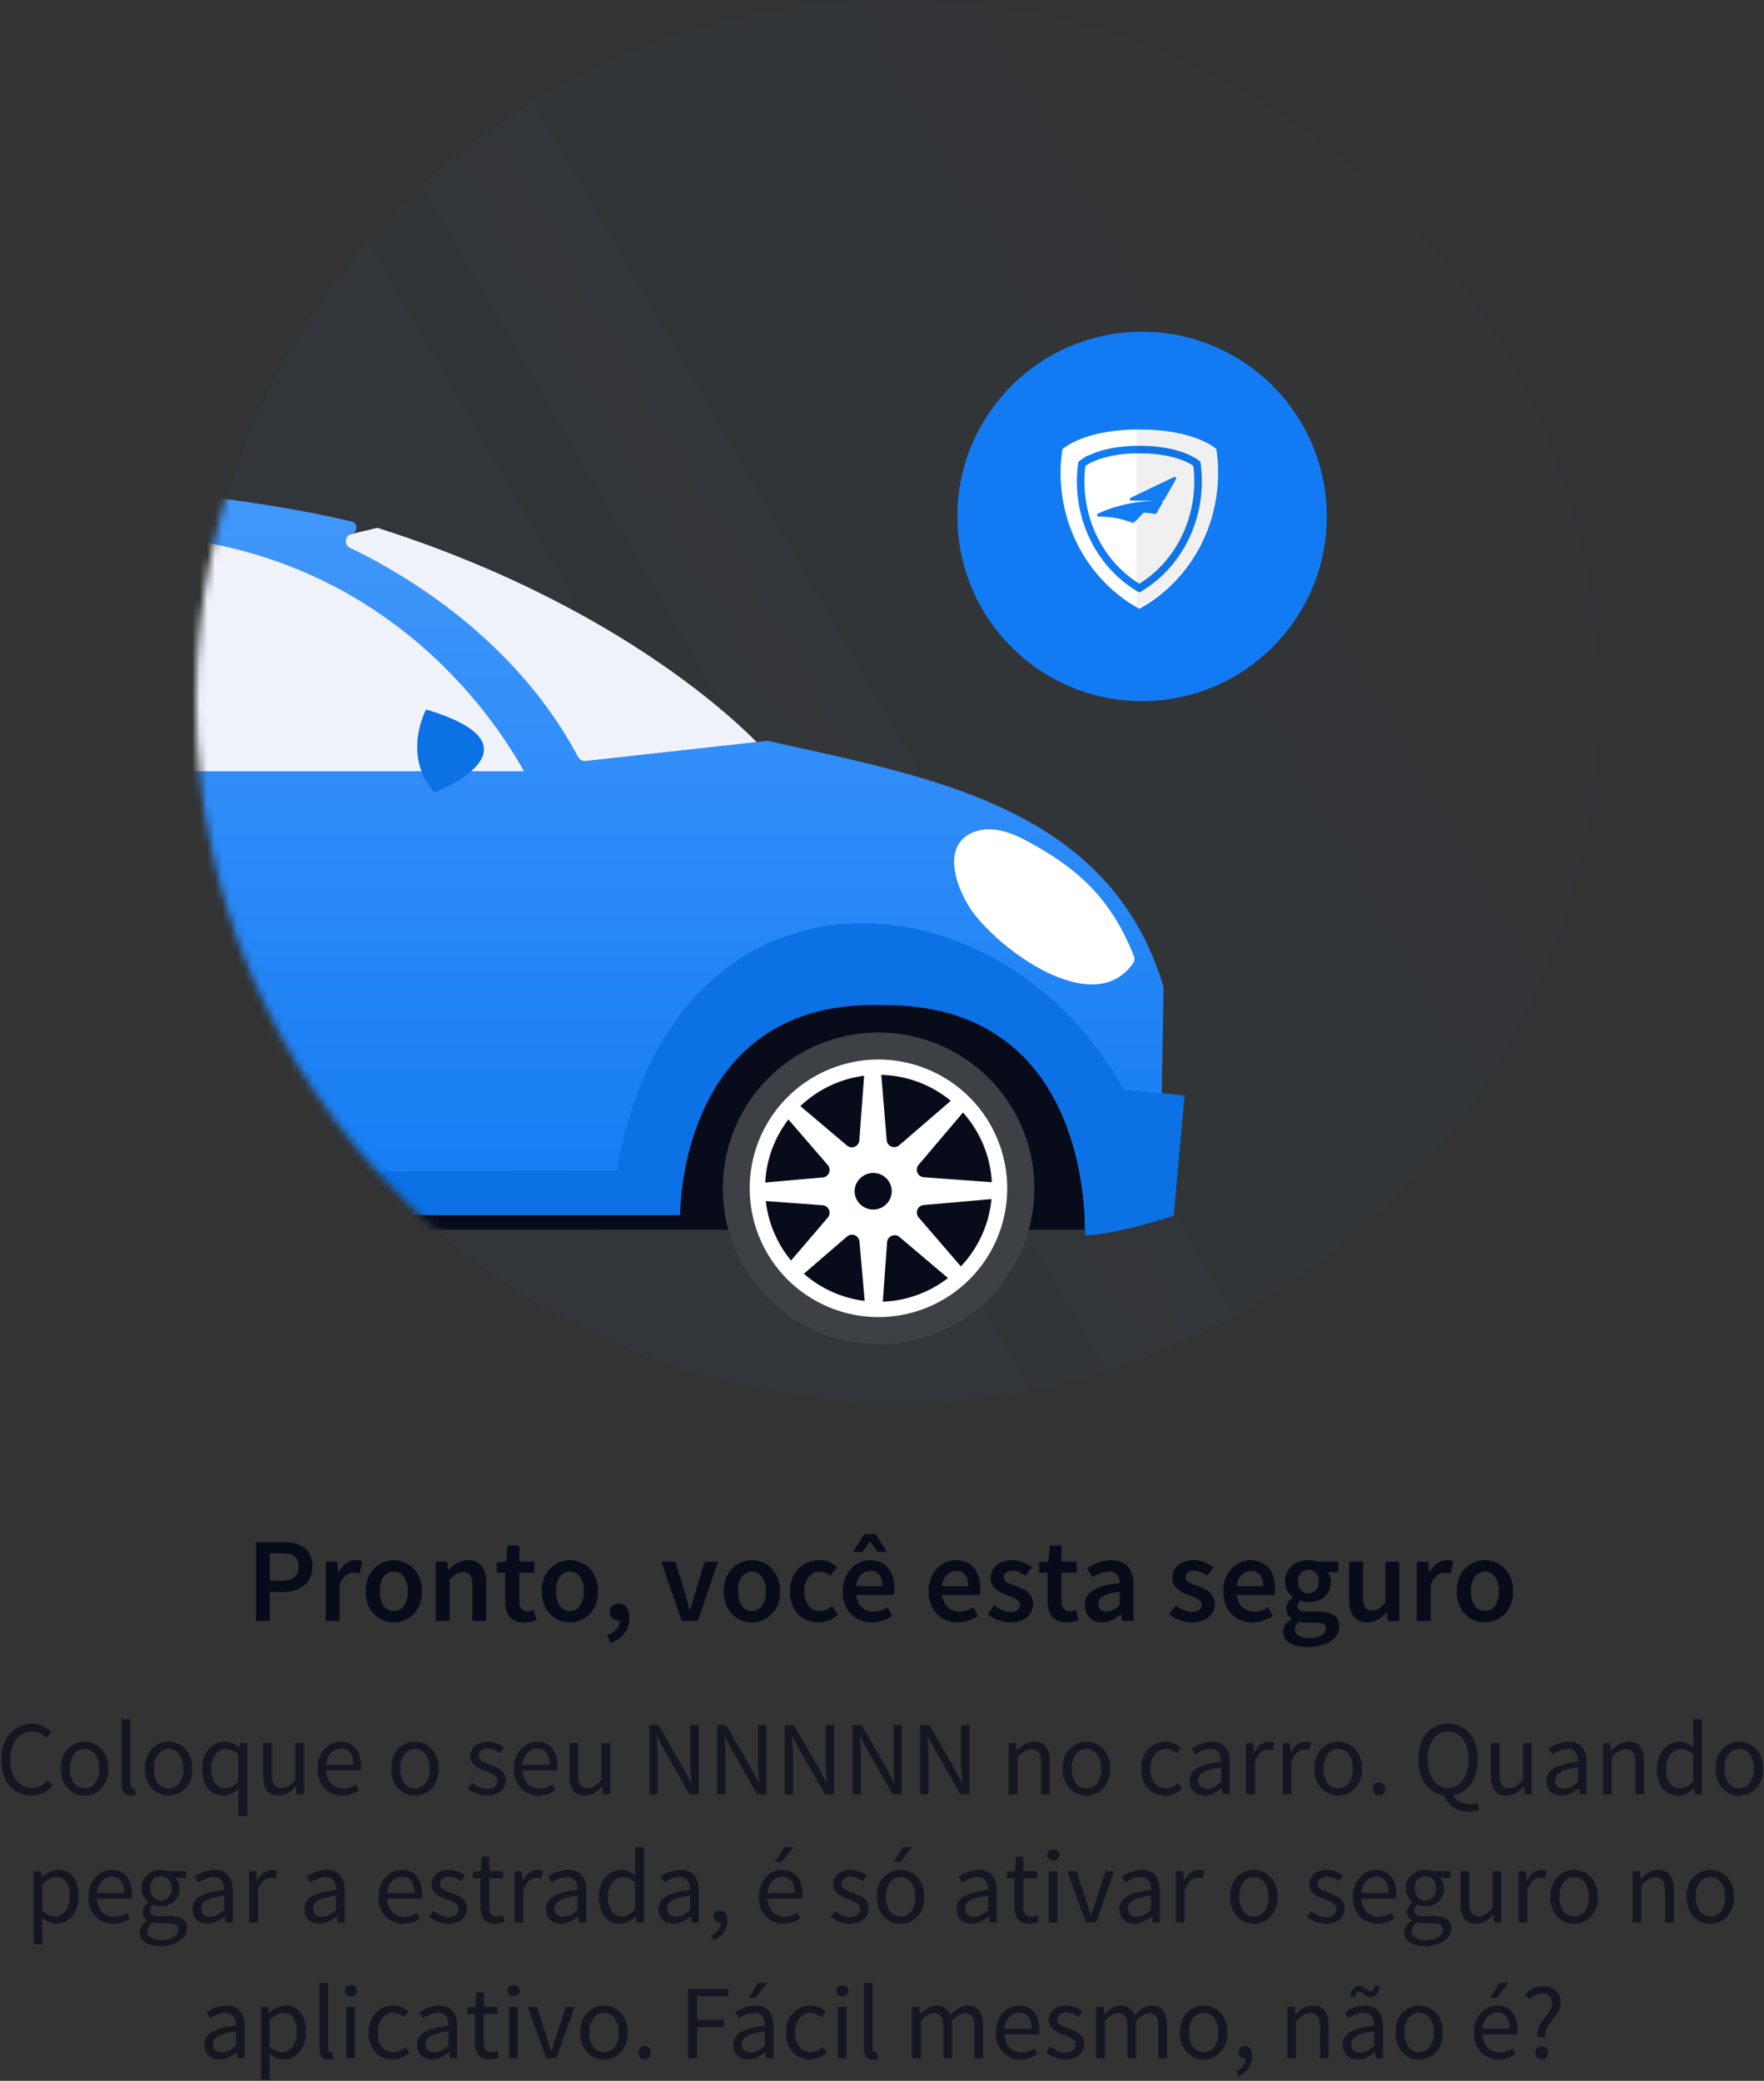<svg width="234" height="276" fill="none" xmlns="http://www.w3.org/2000/svg"><rect width="100%" height="100%" fill="#333333" stroke="none"/><path opacity=".7" d="M.176 233.408c0 2.996 1.722 4.76 4.032 4.76 1.162 0 2.072-.49 2.786-1.33l-.658-.714c-.588.658-1.232 1.022-2.1 1.022-1.75 0-2.856-1.456-2.856-3.766 0-2.282 1.162-3.71 2.912-3.71.756 0 1.344.336 1.834.854l.658-.742c-.546-.602-1.414-1.134-2.506-1.134-2.352 0-4.102 1.806-4.102 4.76zm7.888 1.204c0 2.254 1.484 3.556 3.15 3.556s3.15-1.302 3.15-3.556c0-2.282-1.484-3.584-3.15-3.584s-3.15 1.302-3.15 3.584zm1.19 0c0-1.568.798-2.632 1.96-2.632 1.176 0 1.96 1.064 1.96 2.632 0 1.554-.784 2.604-1.96 2.604-1.162 0-1.96-1.05-1.96-2.604zm6.902 2.016c0 .994.35 1.54 1.218 1.54.308 0 .504-.042.658-.112l-.154-.868c-.126.028-.182.028-.252.028-.168 0-.322-.14-.322-.504v-8.68h-1.148v8.596zm3.064-2.016c0 2.254 1.484 3.556 3.15 3.556s3.15-1.302 3.15-3.556c0-2.282-1.484-3.584-3.15-3.584s-3.15 1.302-3.15 3.584zm1.19 0c0-1.568.798-2.632 1.96-2.632 1.176 0 1.96 1.064 1.96 2.632 0 1.554-.784 2.604-1.96 2.604-1.162 0-1.96-1.05-1.96-2.604zm6.412 0c0 2.268 1.106 3.556 2.814 3.556.784 0 1.498-.42 2.044-.924l-.056 1.204v2.422h1.162v-9.674h-.924l-.112.644h-.028c-.616-.532-1.162-.812-1.946-.812-1.554 0-2.954 1.372-2.954 3.584zm1.19-.014c0-1.554.868-2.604 1.96-2.604.56 0 1.078.196 1.652.714v3.556c-.56.63-1.106.938-1.736.938-1.19 0-1.876-.98-1.876-2.604zm6.9.91c0 1.736.643 2.66 2.085 2.66.938 0 1.61-.49 2.24-1.232h.042l.098 1.064h.952v-6.804h-1.148v4.83c-.644.798-1.134 1.148-1.834 1.148-.896 0-1.274-.546-1.274-1.82v-4.158h-1.162v4.312zm7.209-.896c0 2.226 1.442 3.556 3.262 3.556.924 0 1.652-.322 2.24-.7l-.406-.756c-.504.322-1.05.532-1.694.532-1.302 0-2.184-.924-2.268-2.394h4.592c.028-.168.042-.392.042-.63 0-1.946-.98-3.192-2.716-3.192-1.554 0-3.052 1.358-3.052 3.584zm1.12-.518c.14-1.372 1.008-2.156 1.96-2.156 1.064 0 1.68.77 1.68 2.156h-3.64zm8.655.518c0 2.254 1.484 3.556 3.15 3.556s3.15-1.302 3.15-3.556c0-2.282-1.484-3.584-3.15-3.584s-3.15 1.302-3.15 3.584zm1.19 0c0-1.568.798-2.632 1.96-2.632 1.176 0 1.96 1.064 1.96 2.632 0 1.554-.784 2.604-1.96 2.604-1.162 0-1.96-1.05-1.96-2.604zm8.976 2.618c.644.532 1.568.938 2.534.938 1.61 0 2.492-.924 2.492-2.03 0-1.288-1.092-1.694-2.072-2.058-.77-.294-1.512-.546-1.512-1.176 0-.518.392-.98 1.246-.98.602 0 1.092.252 1.554.602l.546-.728c-.518-.42-1.26-.77-2.114-.77-1.47 0-2.338.84-2.338 1.932 0 1.148 1.064 1.61 2.03 1.96.742.28 1.554.588 1.554 1.288 0 .588-.448 1.064-1.344 1.064-.812 0-1.414-.336-2.002-.812l-.574.77zm6.117-2.618c0 2.226 1.442 3.556 3.262 3.556.924 0 1.652-.322 2.24-.7l-.406-.756c-.504.322-1.05.532-1.694.532-1.302 0-2.184-.924-2.268-2.394h4.592c.028-.168.042-.392.042-.63 0-1.946-.98-3.192-2.716-3.192-1.554 0-3.052 1.358-3.052 3.584zm1.12-.518c.14-1.372 1.008-2.156 1.96-2.156 1.064 0 1.68.77 1.68 2.156H69.3zm6.231 1.414c0 1.736.644 2.66 2.087 2.66.938 0 1.61-.49 2.24-1.232h.041l.099 1.064h.951v-6.804h-1.147v4.83c-.645.798-1.135 1.148-1.835 1.148-.895 0-1.273-.546-1.273-1.82v-4.158H75.53v4.312zM86.145 238h1.106v-4.802c0-.966-.084-1.946-.14-2.87h.056l.994 1.89L91.478 238h1.204v-9.184h-1.106v4.746c0 .966.098 2.002.154 2.926h-.056l-.994-1.904-3.332-5.768h-1.204V238zm8.982 0h1.106v-4.802c0-.966-.084-1.946-.14-2.87h.056l.994 1.89L100.46 238h1.204v-9.184h-1.106v4.746c0 .966.098 2.002.154 2.926h-.056l-.994-1.904-3.332-5.768h-1.204V238zm8.983 0h1.106v-4.802c0-.966-.084-1.946-.14-2.87h.056l.994 1.89 3.318 5.782h1.204v-9.184h-1.106v4.746c0 .966.098 2.002.154 2.926h-.056l-.994-1.904-3.332-5.768h-1.204V238zm8.982 0h1.106v-4.802c0-.966-.084-1.946-.14-2.87h.056l.994 1.89 3.318 5.782h1.204v-9.184h-1.106v4.746c0 .966.098 2.002.154 2.926h-.056l-.994-1.904-3.332-5.768h-1.204V238zm8.982 0h1.106v-4.802c0-.966-.084-1.946-.14-2.87h.056l.994 1.89 3.318 5.782h1.204v-9.184h-1.106v4.746c0 .966.098 2.002.154 2.926h-.056l-.994-1.904-3.332-5.768h-1.204V238zm11.743 0h1.148v-4.928c.686-.686 1.162-1.05 1.862-1.05.896 0 1.288.546 1.288 1.82V238h1.148v-4.312c0-1.736-.644-2.66-2.072-2.66-.938 0-1.638.504-2.282 1.148h-.042l-.098-.98h-.952V238zm7.152-3.388c0 2.254 1.484 3.556 3.15 3.556s3.15-1.302 3.15-3.556c0-2.282-1.484-3.584-3.15-3.584s-3.15 1.302-3.15 3.584zm1.19 0c0-1.568.798-2.632 1.96-2.632 1.176 0 1.96 1.064 1.96 2.632 0 1.554-.784 2.604-1.96 2.604-1.162 0-1.96-1.05-1.96-2.604zm9.228 0c0 2.254 1.386 3.556 3.192 3.556.812 0 1.596-.336 2.212-.882l-.518-.756c-.406.364-.952.686-1.596.686-1.246 0-2.1-1.05-2.1-2.604 0-1.568.896-2.632 2.128-2.632.546 0 .966.252 1.372.602l.574-.742c-.462-.434-1.092-.812-1.988-.812-1.75 0-3.276 1.302-3.276 3.584zm6.416 1.624c0 1.218.854 1.932 2.002 1.932.84 0 1.596-.448 2.254-.98h.028l.098.812h.952v-4.172c0-1.694-.7-2.8-2.366-2.8-1.092 0-2.044.476-2.674.882l.462.798c.532-.364 1.232-.728 2.03-.728 1.106 0 1.4.84 1.4 1.708-2.898.322-4.186 1.064-4.186 2.548zm1.134-.084c0-.868.77-1.428 3.052-1.708v1.89c-.658.588-1.204.91-1.862.91-.672 0-1.19-.322-1.19-1.092zm6.366 1.848h1.148v-4.368c.462-1.148 1.148-1.568 1.722-1.568.28 0 .434.042.658.112l.224-1.008a1.69 1.69 0 0 0-.728-.14c-.77 0-1.47.546-1.932 1.4h-.042l-.098-1.232h-.952V238zm4.854 0h1.148v-4.368c.462-1.148 1.148-1.568 1.722-1.568.28 0 .434.042.658.112l.224-1.008a1.69 1.69 0 0 0-.728-.14c-.77 0-1.47.546-1.932 1.4h-.042l-.098-1.232h-.952V238zm4.213-3.388c0 2.254 1.484 3.556 3.15 3.556s3.15-1.302 3.15-3.556c0-2.282-1.484-3.584-3.15-3.584s-3.15 1.302-3.15 3.584zm1.19 0c0-1.568.798-2.632 1.96-2.632 1.176 0 1.96 1.064 1.96 2.632 0 1.554-.784 2.604-1.96 2.604-1.162 0-1.96-1.05-1.96-2.604zm6.527 2.688c0 .504.378.868.84.868.448 0 .826-.364.826-.868 0-.532-.378-.896-.826-.896-.462 0-.84.364-.84.896zm7.282-3.934c0-2.282 1.078-3.696 2.716-3.696 1.638 0 2.716 1.414 2.716 3.696 0 2.296-1.078 3.78-2.716 3.78-1.638 0-2.716-1.484-2.716-3.78zm6.622 5.81c-.252.07-.56.14-.966.14-.994 0-1.834-.392-2.254-1.204 1.946-.336 3.248-2.1 3.248-4.746 0-2.926-1.624-4.718-3.934-4.718s-3.92 1.778-3.92 4.718c0 2.702 1.344 4.48 3.346 4.76.532 1.26 1.694 2.17 3.388 2.17.546 0 1.036-.112 1.316-.21l-.224-.91zm1.781-3.668c0 1.736.644 2.66 2.086 2.66.938 0 1.61-.49 2.24-1.232h.042l.098 1.064h.952v-6.804h-1.148v4.83c-.644.798-1.134 1.148-1.834 1.148-.896 0-1.274-.546-1.274-1.82v-4.158h-1.162v4.312zm7.377.728c0 1.218.854 1.932 2.002 1.932.84 0 1.596-.448 2.254-.98h.028l.098.812h.952v-4.172c0-1.694-.7-2.8-2.366-2.8-1.092 0-2.044.476-2.674.882l.462.798c.532-.364 1.232-.728 2.03-.728 1.106 0 1.4.84 1.4 1.708-2.898.322-4.186 1.064-4.186 2.548zm1.134-.084c0-.868.77-1.428 3.052-1.708v1.89c-.658.588-1.204.91-1.862.91-.672 0-1.19-.322-1.19-1.092zm6.366 1.848h1.148v-4.928c.686-.686 1.162-1.05 1.862-1.05.896 0 1.288.546 1.288 1.82V238h1.148v-4.312c0-1.736-.644-2.66-2.072-2.66-.938 0-1.638.504-2.282 1.148h-.042l-.098-.98h-.952V238zm7.166-3.388c0 2.268 1.106 3.556 2.814 3.556.798 0 1.526-.448 2.058-.966h.042l.098.798h.952v-9.968h-1.162v2.618l.056 1.162c-.602-.49-1.12-.784-1.904-.784-1.554 0-2.954 1.372-2.954 3.584zm1.19-.014c0-1.554.868-2.604 1.96-2.604.56 0 1.078.196 1.652.714v3.556c-.56.63-1.106.938-1.736.938-1.19 0-1.876-.98-1.876-2.604zm6.562.014c0 2.254 1.484 3.556 3.15 3.556s3.15-1.302 3.15-3.556c0-2.282-1.484-3.584-3.15-3.584s-3.15 1.302-3.15 3.584zm1.19 0c0-1.568.798-2.632 1.96-2.632 1.176 0 1.96 1.064 1.96 2.632 0 1.554-.784 2.604-1.96 2.604-1.162 0-1.96-1.05-1.96-2.604zM5.593 254.384c.63.49 1.26.784 1.89.784 1.554 0 2.94-1.358 2.94-3.668 0-2.114-.938-3.472-2.688-3.472-.798 0-1.554.434-2.17.952h-.042l-.098-.784h-.952v9.674h1.148v-2.296l-.028-1.19zm.028-.896v-3.57c.672-.602 1.246-.924 1.82-.924 1.288 0 1.792 1.008 1.792 2.506 0 1.68-.826 2.702-1.946 2.702-.448 0-1.05-.196-1.666-.714zm6.114-1.876c0 2.226 1.442 3.556 3.262 3.556.924 0 1.652-.322 2.24-.7l-.406-.756c-.504.322-1.05.532-1.694.532-1.302 0-2.184-.924-2.268-2.394h4.592c.028-.168.042-.392.042-.63 0-1.946-.98-3.192-2.716-3.192-1.554 0-3.052 1.358-3.052 3.584zm1.12-.518c.14-1.372 1.008-2.156 1.96-2.156 1.064 0 1.68.77 1.68 2.156h-3.64zm6.682 5.054c0-.392.21-.798.7-1.148.294.084.616.112.882.112h1.176c.882 0 1.372.21 1.372.84 0 .714-.854 1.386-2.156 1.386-1.232 0-1.974-.462-1.974-1.19zm-1.008.154c0 1.176 1.148 1.834 2.814 1.834 2.114 0 3.444-1.092 3.444-2.352 0-1.134-.798-1.624-2.38-1.624h-1.316c-.924 0-1.204-.308-1.204-.742 0-.378.196-.602.434-.812.308.154.686.238 1.022.238 1.386 0 2.492-.91 2.492-2.366 0-.574-.238-1.092-.56-1.4h1.4v-.882H22.31a2.717 2.717 0 0 0-.966-.168c-1.386 0-2.562.938-2.562 2.422 0 .812.434 1.47.882 1.834v.056c-.35.238-.742.686-.742 1.26 0 .532.266.896.602 1.106v.056c-.616.42-.994.966-.994 1.54zm2.814-4.228c-.784 0-1.442-.63-1.442-1.624 0-.994.644-1.582 1.442-1.582.798 0 1.442.588 1.442 1.582 0 .994-.658 1.624-1.442 1.624zm4.204 1.162c0 1.218.854 1.932 2.002 1.932.84 0 1.596-.448 2.254-.98h.028l.098.812h.952v-4.172c0-1.694-.7-2.8-2.366-2.8-1.092 0-2.044.476-2.674.882l.462.798c.532-.364 1.232-.728 2.03-.728 1.106 0 1.4.84 1.4 1.708-2.898.322-4.186 1.064-4.186 2.548zm1.134-.084c0-.868.77-1.428 3.052-1.708v1.89c-.658.588-1.204.91-1.862.91-.672 0-1.19-.322-1.19-1.092zM33.047 255h1.148v-4.368c.462-1.148 1.148-1.568 1.722-1.568.28 0 .434.042.658.112l.224-1.008a1.69 1.69 0 0 0-.728-.14c-.77 0-1.47.546-1.932 1.4h-.042L34 248.196h-.952V255zm7.348-1.764c0 1.218.854 1.932 2.002 1.932.84 0 1.596-.448 2.254-.98h.028l.098.812h.952v-4.172c0-1.694-.7-2.8-2.366-2.8-1.092 0-2.044.476-2.674.882l.462.798c.532-.364 1.232-.728 2.03-.728 1.106 0 1.4.84 1.4 1.708-2.898.322-4.186 1.064-4.186 2.548zm1.134-.084c0-.868.77-1.428 3.052-1.708v1.89c-.658.588-1.204.91-1.862.91-.672 0-1.19-.322-1.19-1.092zm8.692-1.54c0 2.226 1.442 3.556 3.262 3.556.924 0 1.652-.322 2.24-.7l-.406-.756c-.504.322-1.05.532-1.694.532-1.302 0-2.184-.924-2.268-2.394h4.592c.028-.168.042-.392.042-.63 0-1.946-.98-3.192-2.716-3.192-1.554 0-3.052 1.358-3.052 3.584zm1.12-.518c.14-1.372 1.008-2.156 1.96-2.156 1.064 0 1.68.77 1.68 2.156h-3.64zm5.573 3.136c.645.532 1.569.938 2.535.938 1.61 0 2.492-.924 2.492-2.03 0-1.288-1.093-1.694-2.073-2.058-.77-.294-1.512-.546-1.512-1.176 0-.518.392-.98 1.246-.98.603 0 1.093.252 1.555.602l.546-.728c-.519-.42-1.26-.77-2.114-.77-1.47 0-2.338.84-2.338 1.932 0 1.148 1.064 1.61 2.03 1.96.742.28 1.553.588 1.553 1.288 0 .588-.448 1.064-1.344 1.064-.812 0-1.413-.336-2.002-.812l-.574.77zm6.818-1.33c0 1.344.49 2.268 1.946 2.268.42 0 .882-.126 1.26-.252l-.224-.868c-.224.084-.532.182-.77.182-.784 0-1.05-.476-1.05-1.316v-3.78h1.834v-.938h-1.834v-1.904h-.966l-.14 1.904-1.064.07v.868h1.008v3.766zm4.534 2.1h1.148v-4.368c.462-1.148 1.148-1.568 1.722-1.568.28 0 .434.042.658.112l.224-1.008a1.69 1.69 0 0 0-.728-.14c-.77 0-1.47.546-1.932 1.4h-.042l-.098-1.232h-.952V255zm4.162-1.764c0 1.218.854 1.932 2.002 1.932.84 0 1.596-.448 2.254-.98h.028l.098.812h.952v-4.172c0-1.694-.7-2.8-2.366-2.8-1.092 0-2.044.476-2.674.882l.462.798c.532-.364 1.232-.728 2.03-.728 1.106 0 1.4.84 1.4 1.708-2.898.322-4.186 1.064-4.186 2.548zm1.134-.084c0-.868.77-1.428 3.052-1.708v1.89c-.658.588-1.204.91-1.862.91-.672 0-1.19-.322-1.19-1.092zm5.876-1.54c0 2.268 1.106 3.556 2.814 3.556.798 0 1.526-.448 2.058-.966h.042l.098.798h.952v-9.968H84.24v2.618l.056 1.162c-.602-.49-1.12-.784-1.904-.784-1.554 0-2.954 1.372-2.954 3.584zm1.19-.014c0-1.554.868-2.604 1.96-2.604.56 0 1.078.196 1.652.714v3.556c-.56.63-1.106.938-1.736.938-1.19 0-1.876-.98-1.876-2.604zm6.73 1.638c0 1.218.854 1.932 2.002 1.932.84 0 1.596-.448 2.254-.98h.028l.098.812h.952v-4.172c0-1.694-.7-2.8-2.366-2.8-1.092 0-2.044.476-2.674.882l.462.798c.532-.364 1.232-.728 2.03-.728 1.106 0 1.4.84 1.4 1.708-2.898.322-4.186 1.064-4.186 2.548zm1.134-.084c0-.868.77-1.428 3.052-1.708v1.89c-.658.588-1.204.91-1.862.91-.672 0-1.19-.322-1.19-1.092zm6.156 4.228c1.134-.476 1.834-1.414 1.834-2.618 0-.84-.364-1.358-.966-1.358-.462 0-.854.308-.854.812 0 .518.378.798.826.798.042 0 .098 0 .14-.014 0 .756-.476 1.358-1.26 1.708l.28.672zm6.022-5.768c0 2.226 1.442 3.556 3.262 3.556.924 0 1.652-.322 2.24-.7l-.406-.756c-.504.322-1.05.532-1.694.532-1.302 0-2.184-.924-2.268-2.394h4.592c.028-.168.042-.392.042-.63 0-1.946-.98-3.192-2.716-3.192-1.554 0-3.052 1.358-3.052 3.584zm1.12-.518c.14-1.372 1.008-2.156 1.96-2.156 1.064 0 1.68.77 1.68 2.156h-3.64zm3.486-6.09h-1.19l-1.274 1.974h.882l1.582-1.974zm4.918 9.226c.644.532 1.568.938 2.534.938 1.61 0 2.492-.924 2.492-2.03 0-1.288-1.092-1.694-2.072-2.058-.77-.294-1.512-.546-1.512-1.176 0-.518.392-.98 1.246-.98.602 0 1.092.252 1.554.602l.546-.728c-.518-.42-1.26-.77-2.114-.77-1.47 0-2.338.84-2.338 1.932 0 1.148 1.064 1.61 2.03 1.96.742.28 1.554.588 1.554 1.288 0 .588-.448 1.064-1.344 1.064-.812 0-1.414-.336-2.002-.812l-.574.77zm6.117-2.618c0 2.254 1.484 3.556 3.15 3.556s3.15-1.302 3.15-3.556c0-2.282-1.484-3.584-3.15-3.584s-3.15 1.302-3.15 3.584zm1.19 0c0-1.568.798-2.632 1.96-2.632 1.176 0 1.96 1.064 1.96 2.632 0 1.554-.784 2.604-1.96 2.604-1.162 0-1.96-1.05-1.96-2.604zm3.514-6.608h-1.204l-1.26 1.974h.882l1.582-1.974zm5.882 8.232c0 1.218.854 1.932 2.002 1.932.84 0 1.596-.448 2.254-.98h.028l.098.812h.952v-4.172c0-1.694-.7-2.8-2.366-2.8-1.092 0-2.044.476-2.674.882l.462.798c.532-.364 1.232-.728 2.03-.728 1.106 0 1.4.84 1.4 1.708-2.898.322-4.186 1.064-4.186 2.548zm1.134-.084c0-.868.77-1.428 3.052-1.708v1.89c-.658.588-1.204.91-1.862.91-.672 0-1.19-.322-1.19-1.092zm6.562-.252c0 1.344.49 2.268 1.946 2.268.42 0 .882-.126 1.26-.252l-.224-.868c-.224.084-.532.182-.77.182-.784 0-1.05-.476-1.05-1.316v-3.78h1.834v-.938h-1.834v-1.904h-.966l-.14 1.904-1.064.07v.868h1.008v3.766zm5.122-6.104c.448 0 .798-.308.798-.742 0-.448-.35-.742-.798-.742-.448 0-.798.294-.798.742 0 .434.35.742.798.742zm-.588 8.204h1.148v-6.804h-1.148V255zm4.916 0h1.344l2.408-6.804h-1.134l-1.288 3.864c-.196.672-.42 1.358-.616 2.002h-.056c-.21-.644-.434-1.33-.63-2.002l-1.288-3.864h-1.19l2.45 6.804zm4.456-1.764c0 1.218.854 1.932 2.002 1.932.84 0 1.596-.448 2.254-.98h.028l.098.812h.952v-4.172c0-1.694-.7-2.8-2.366-2.8-1.092 0-2.044.476-2.674.882l.462.798c.532-.364 1.232-.728 2.03-.728 1.106 0 1.4.84 1.4 1.708-2.898.322-4.186 1.064-4.186 2.548zm1.134-.084c0-.868.77-1.428 3.052-1.708v1.89c-.658.588-1.204.91-1.862.91-.672 0-1.19-.322-1.19-1.092zm6.366 1.848h1.148v-4.368c.462-1.148 1.148-1.568 1.722-1.568.28 0 .434.042.658.112l.224-1.008a1.69 1.69 0 0 0-.728-.14c-.77 0-1.47.546-1.932 1.4h-.042l-.098-1.232h-.952V255zm7.179-3.388c0 2.254 1.484 3.556 3.15 3.556s3.15-1.302 3.15-3.556c0-2.282-1.484-3.584-3.15-3.584s-3.15 1.302-3.15 3.584zm1.19 0c0-1.568.798-2.632 1.96-2.632 1.176 0 1.96 1.064 1.96 2.632 0 1.554-.784 2.604-1.96 2.604-1.162 0-1.96-1.05-1.96-2.604zm8.976 2.618c.644.532 1.568.938 2.534.938 1.61 0 2.492-.924 2.492-2.03 0-1.288-1.092-1.694-2.072-2.058-.77-.294-1.512-.546-1.512-1.176 0-.518.392-.98 1.246-.98.602 0 1.092.252 1.554.602l.546-.728c-.518-.42-1.26-.77-2.114-.77-1.47 0-2.338.84-2.338 1.932 0 1.148 1.064 1.61 2.03 1.96.742.28 1.554.588 1.554 1.288 0 .588-.448 1.064-1.344 1.064-.812 0-1.414-.336-2.002-.812l-.574.77zm6.117-2.618c0 2.226 1.442 3.556 3.262 3.556.924 0 1.652-.322 2.24-.7l-.406-.756c-.504.322-1.05.532-1.694.532-1.302 0-2.184-.924-2.268-2.394h4.592c.028-.168.042-.392.042-.63 0-1.946-.98-3.192-2.716-3.192-1.554 0-3.052 1.358-3.052 3.584zm1.12-.518c.14-1.372 1.008-2.156 1.96-2.156 1.064 0 1.68.77 1.68 2.156h-3.64zm6.683 5.054c0-.392.21-.798.7-1.148.294.084.616.112.882.112h1.176c.882 0 1.372.21 1.372.84 0 .714-.854 1.386-2.156 1.386-1.232 0-1.974-.462-1.974-1.19zm-1.008.154c0 1.176 1.148 1.834 2.814 1.834 2.114 0 3.444-1.092 3.444-2.352 0-1.134-.798-1.624-2.38-1.624h-1.316c-.924 0-1.204-.308-1.204-.742 0-.378.196-.602.434-.812.308.154.686.238 1.022.238 1.386 0 2.492-.91 2.492-2.366 0-.574-.238-1.092-.56-1.4h1.4v-.882h-2.366a2.717 2.717 0 0 0-.966-.168c-1.386 0-2.562.938-2.562 2.422 0 .812.434 1.47.882 1.834v.056c-.35.238-.742.686-.742 1.26 0 .532.266.896.602 1.106v.056c-.616.42-.994.966-.994 1.54zm2.814-4.228c-.784 0-1.442-.63-1.442-1.624 0-.994.644-1.582 1.442-1.582.798 0 1.442.588 1.442 1.582 0 .994-.658 1.624-1.442 1.624zm4.661.434c0 1.736.644 2.66 2.086 2.66.938 0 1.61-.49 2.24-1.232h.042l.098 1.064h.952v-6.804h-1.148v4.83c-.644.798-1.134 1.148-1.834 1.148-.896 0-1.274-.546-1.274-1.82v-4.158h-1.162v4.312zm7.713 2.492h1.148v-4.368c.462-1.148 1.148-1.568 1.722-1.568.28 0 .434.042.658.112l.224-1.008a1.69 1.69 0 0 0-.728-.14c-.77 0-1.47.546-1.932 1.4h-.042l-.098-1.232h-.952V255zm4.213-3.388c0 2.254 1.484 3.556 3.15 3.556s3.15-1.302 3.15-3.556c0-2.282-1.484-3.584-3.15-3.584s-3.15 1.302-3.15 3.584zm1.19 0c0-1.568.798-2.632 1.96-2.632 1.176 0 1.96 1.064 1.96 2.632 0 1.554-.784 2.604-1.96 2.604-1.162 0-1.96-1.05-1.96-2.604zm9.732 3.388h1.148v-4.928c.686-.686 1.162-1.05 1.862-1.05.896 0 1.288.546 1.288 1.82V255h1.148v-4.312c0-1.736-.644-2.66-2.072-2.66-.938 0-1.638.504-2.282 1.148h-.042l-.098-.98h-.952V255zm7.152-3.388c0 2.254 1.484 3.556 3.15 3.556s3.15-1.302 3.15-3.556c0-2.282-1.484-3.584-3.15-3.584s-3.15 1.302-3.15 3.584zm1.19 0c0-1.568.798-2.632 1.96-2.632 1.176 0 1.96 1.064 1.96 2.632 0 1.554-.784 2.604-1.96 2.604-1.162 0-1.96-1.05-1.96-2.604zM27.12 271.236c0 1.218.854 1.932 2.002 1.932.84 0 1.596-.448 2.254-.98h.028l.098.812h.952v-4.172c0-1.694-.7-2.8-2.366-2.8-1.092 0-2.044.476-2.674.882l.462.798c.532-.364 1.232-.728 2.03-.728 1.106 0 1.4.84 1.4 1.708-2.898.322-4.186 1.064-4.186 2.548zm1.134-.084c0-.868.77-1.428 3.052-1.708v1.89c-.658.588-1.204.91-1.862.91-.672 0-1.19-.322-1.19-1.092zm7.486 1.232c.63.49 1.26.784 1.89.784 1.554 0 2.94-1.358 2.94-3.668 0-2.114-.938-3.472-2.688-3.472-.798 0-1.554.434-2.17.952h-.042l-.098-.784h-.952v9.674h1.148v-2.296l-.028-1.19zm.028-.896v-3.57c.672-.602 1.246-.924 1.82-.924 1.288 0 1.792 1.008 1.792 2.506 0 1.68-.826 2.702-1.946 2.702-.448 0-1.05-.196-1.666-.714zm6.617.14c0 .994.35 1.54 1.218 1.54.308 0 .504-.042.658-.112l-.154-.868c-.126.028-.182.028-.252.028-.168 0-.322-.14-.322-.504v-8.68h-1.148v8.596zm4.157-6.832c.448 0 .798-.308.798-.742 0-.448-.35-.742-.798-.742-.448 0-.798.294-.798.742 0 .434.35.742.798.742zM45.954 273h1.148v-6.804h-1.148V273zm2.941-3.388c0 2.254 1.386 3.556 3.192 3.556.812 0 1.596-.336 2.212-.882l-.518-.756c-.406.364-.952.686-1.596.686-1.246 0-2.1-1.05-2.1-2.604 0-1.568.896-2.632 2.128-2.632.546 0 .966.252 1.372.602l.574-.742c-.462-.434-1.092-.812-1.988-.812-1.75 0-3.276 1.302-3.276 3.584zm6.416 1.624c0 1.218.854 1.932 2.002 1.932.84 0 1.596-.448 2.254-.98h.028l.098.812h.952v-4.172c0-1.694-.7-2.8-2.366-2.8-1.092 0-2.044.476-2.674.882l.462.798c.532-.364 1.232-.728 2.03-.728 1.106 0 1.4.84 1.4 1.708-2.898.322-4.186 1.064-4.186 2.548zm1.134-.084c0-.868.77-1.428 3.052-1.708v1.89c-.658.588-1.204.91-1.862.91-.672 0-1.19-.322-1.19-1.092zm6.562-.252c0 1.344.49 2.268 1.946 2.268.42 0 .882-.126 1.26-.252l-.224-.868c-.224.084-.532.182-.77.182-.784 0-1.05-.476-1.05-1.316v-3.78h1.834v-.938H64.17v-1.904h-.966l-.14 1.904-1.064.07v.868h1.008v3.766zm5.123-6.104c.448 0 .798-.308.798-.742 0-.448-.35-.742-.798-.742-.448 0-.798.294-.798.742 0 .434.35.742.798.742zM67.542 273h1.148v-6.804h-1.148V273zm4.915 0H73.8l2.408-6.804h-1.134l-1.288 3.864c-.196.672-.42 1.358-.616 2.002h-.056c-.21-.644-.434-1.33-.63-2.002l-1.288-3.864h-1.19l2.45 6.804zm4.506-3.388c0 2.254 1.484 3.556 3.15 3.556s3.15-1.302 3.15-3.556c0-2.282-1.484-3.584-3.15-3.584s-3.15 1.302-3.15 3.584zm1.19 0c0-1.568.798-2.632 1.96-2.632 1.176 0 1.96 1.064 1.96 2.632 0 1.554-.784 2.604-1.96 2.604-1.162 0-1.96-1.05-1.96-2.604zm6.527 2.688c0 .504.378.868.84.868.449 0 .827-.364.827-.868 0-.532-.378-.896-.826-.896-.463 0-.84.364-.84.896zm6.625.7h1.176v-4.116h3.5v-.98h-3.5v-3.108h4.13v-.98h-5.306V273zm5.965-1.764c0 1.218.854 1.932 2.002 1.932.84 0 1.596-.448 2.254-.98h.028l.098.812h.952v-4.172c0-1.694-.7-2.8-2.366-2.8-1.092 0-2.044.476-2.674.882l.462.798c.532-.364 1.232-.728 2.03-.728 1.106 0 1.4.84 1.4 1.708-2.898.322-4.186 1.064-4.186 2.548zm1.134-.084c0-.868.77-1.428 3.052-1.708v1.89c-.658.588-1.204.91-1.862.91-.672 0-1.19-.322-1.19-1.092zm3.374-8.148h-1.204l-1.26 1.974h.882l1.582-1.974zm2.488 6.608c0 2.254 1.386 3.556 3.192 3.556.812 0 1.596-.336 2.212-.882l-.518-.756c-.406.364-.952.686-1.596.686-1.246 0-2.1-1.05-2.1-2.604 0-1.568.896-2.632 2.128-2.632.546 0 .966.252 1.372.602l.574-.742c-.462-.434-1.092-.812-1.988-.812-1.75 0-3.276 1.302-3.276 3.584zm7.477-4.816c.448 0 .798-.308.798-.742 0-.448-.35-.742-.798-.742-.448 0-.798.294-.798.742 0 .434.35.742.798.742zm-.588 8.204h1.148v-6.804h-1.148V273zm3.445-1.372c0 .994.35 1.54 1.218 1.54.308 0 .504-.042.658-.112l-.154-.868c-.126.028-.182.028-.252.028-.168 0-.322-.14-.322-.504v-8.68H114.6v8.596zm6.399 1.372h1.148v-4.928c.63-.7 1.204-1.05 1.708-1.05.868 0 1.274.546 1.274 1.82V273h1.148v-4.928c.63-.7 1.176-1.05 1.708-1.05.854 0 1.26.546 1.26 1.82V273h1.148v-4.312c0-1.736-.672-2.66-2.072-2.66-.826 0-1.526.532-2.24 1.302-.28-.812-.84-1.302-1.876-1.302-.812 0-1.526.504-2.114 1.148h-.042l-.098-.98h-.952V273zm11.103-3.388c0 2.226 1.442 3.556 3.262 3.556.924 0 1.652-.322 2.24-.7l-.406-.756c-.504.322-1.05.532-1.694.532-1.302 0-2.184-.924-2.268-2.394h4.592c.028-.168.042-.392.042-.63 0-1.946-.98-3.192-2.716-3.192-1.554 0-3.052 1.358-3.052 3.584zm1.12-.518c.14-1.372 1.008-2.156 1.96-2.156 1.064 0 1.68.77 1.68 2.156h-3.64zm5.573 3.136c.644.532 1.568.938 2.534.938 1.61 0 2.492-.924 2.492-2.03 0-1.288-1.092-1.694-2.072-2.058-.77-.294-1.512-.546-1.512-1.176 0-.518.392-.98 1.246-.98.602 0 1.092.252 1.554.602l.546-.728c-.518-.42-1.26-.77-2.114-.77-1.47 0-2.338.84-2.338 1.932 0 1.148 1.064 1.61 2.03 1.96.742.28 1.554.588 1.554 1.288 0 .588-.448 1.064-1.344 1.064-.812 0-1.414-.336-2.002-.812l-.574.77zm6.622.77h1.148v-4.928c.63-.7 1.204-1.05 1.708-1.05.868 0 1.274.546 1.274 1.82V273h1.148v-4.928c.63-.7 1.176-1.05 1.708-1.05.854 0 1.26.546 1.26 1.82V273h1.148v-4.312c0-1.736-.672-2.66-2.072-2.66-.826 0-1.526.532-2.24 1.302-.28-.812-.84-1.302-1.876-1.302-.812 0-1.526.504-2.114 1.148h-.042l-.098-.98h-.952V273zm11.103-3.388c0 2.254 1.484 3.556 3.15 3.556s3.15-1.302 3.15-3.556c0-2.282-1.484-3.584-3.15-3.584s-3.15 1.302-3.15 3.584zm1.19 0c0-1.568.798-2.632 1.96-2.632 1.176 0 1.96 1.064 1.96 2.632 0 1.554-.784 2.604-1.96 2.604-1.162 0-1.96-1.05-1.96-2.604zm6.555 5.768c1.134-.476 1.834-1.414 1.834-2.618 0-.84-.364-1.358-.966-1.358-.462 0-.854.308-.854.812 0 .518.378.798.826.798.042 0 .098 0 .14-.014 0 .756-.476 1.358-1.26 1.708l.28.672zm6.527-2.38h1.148v-4.928c.686-.686 1.162-1.05 1.862-1.05.896 0 1.288.546 1.288 1.82V273h1.148v-4.312c0-1.736-.644-2.66-2.072-2.66-.938 0-1.638.504-2.282 1.148h-.042l-.098-.98h-.952V273zm7.32-1.764c0 1.218.854 1.932 2.002 1.932.84 0 1.596-.448 2.254-.98h.028l.098.812h.952v-4.172c0-1.694-.7-2.8-2.366-2.8-1.092 0-2.044.476-2.674.882l.462.798c.532-.364 1.232-.728 2.03-.728 1.106 0 1.4.84 1.4 1.708-2.898.322-4.186 1.064-4.186 2.548zm1.134-.084c0-.868.77-1.428 3.052-1.708v1.89c-.658.588-1.204.91-1.862.91-.672 0-1.19-.322-1.19-1.092zm-.126-6.258h.658c.07-.476.224-.714.504-.714.476 0 .896.714 1.596.714.686 0 1.064-.644 1.148-1.484h-.658c-.084.476-.238.714-.518.714-.448 0-.882-.714-1.582-.714-.7 0-1.064.644-1.148 1.484zm5.988 4.718c0 2.254 1.484 3.556 3.15 3.556s3.15-1.302 3.15-3.556c0-2.282-1.484-3.584-3.15-3.584s-3.15 1.302-3.15 3.584zm1.19 0c0-1.568.798-2.632 1.96-2.632 1.176 0 1.96 1.064 1.96 2.632 0 1.554-.784 2.604-1.96 2.604-1.162 0-1.96-1.05-1.96-2.604zm9.228 0c0 2.226 1.442 3.556 3.262 3.556.924 0 1.652-.322 2.24-.7l-.406-.756c-.504.322-1.05.532-1.694.532-1.302 0-2.184-.924-2.268-2.394h4.592c.028-.168.042-.392.042-.63 0-1.946-.98-3.192-2.716-3.192-1.554 0-3.052 1.358-3.052 3.584zm1.12-.518c.14-1.372 1.008-2.156 1.96-2.156 1.064 0 1.68.77 1.68 2.156h-3.64zm3.486-6.09h-1.19l-1.274 1.974h.882l1.582-1.974zm3.853 7.224h1.008c-.224-1.96 2.03-2.702 2.03-4.536 0-1.386-.952-2.24-2.394-2.24-.994 0-1.764.49-2.352 1.162l.658.602c.434-.504.994-.812 1.61-.812.896 0 1.358.616 1.358 1.358 0 1.484-2.226 2.282-1.918 4.466zm-.294 2.072c0 .504.364.868.826.868.462 0 .84-.364.84-.868 0-.532-.378-.896-.84-.896-.462 0-.826.364-.826.896z" fill="#080B1A"/><path d="M33.945 215.002H35.8v-3.84h1.664c2.24 0 3.968-1.072 3.968-3.392 0-2.432-1.68-3.232-3.968-3.232h-3.52v10.464zm1.856-5.328v-3.648h1.504c1.52 0 2.304.432 2.304 1.744 0 1.28-.736 1.904-2.304 1.904H35.8zm7.406 5.328h1.84v-4.8c.48-1.184 1.232-1.616 1.856-1.616.336 0 .544.048.816.128l.32-1.6c-.24-.112-.496-.16-.896-.16-.832 0-1.664.56-2.224 1.584h-.064l-.128-1.392h-1.52v7.856zm5.3-3.92c0 2.608 1.777 4.112 3.729 4.112 1.968 0 3.744-1.504 3.744-4.112 0-2.624-1.776-4.128-3.744-4.128-1.952 0-3.728 1.504-3.728 4.128zm1.889 0c0-1.584.688-2.624 1.84-2.624 1.152 0 1.856 1.04 1.856 2.624 0 1.568-.704 2.608-1.856 2.608-1.152 0-1.84-1.04-1.84-2.608zm7.405 3.92h1.84v-5.488c.656-.64 1.104-.976 1.792-.976.864 0 1.232.48 1.232 1.776v4.688h1.84v-4.928c0-1.984-.736-3.12-2.416-3.12-1.072 0-1.872.56-2.576 1.248h-.064l-.128-1.056H57.8v7.856zm9.225-2.656c0 1.696.672 2.848 2.496 2.848.624 0 1.168-.144 1.6-.288l-.32-1.36a2.252 2.252 0 0 1-.816.176c-.752 0-1.104-.448-1.104-1.376v-3.744h2v-1.456h-2v-2.144h-1.536l-.224 2.144-1.216.08v1.376h1.12v3.744zm4.84-1.264c0 2.608 1.777 4.112 3.729 4.112 1.968 0 3.744-1.504 3.744-4.112 0-2.624-1.776-4.128-3.744-4.128-1.952 0-3.728 1.504-3.728 4.128zm1.889 0c0-1.584.688-2.624 1.84-2.624 1.152 0 1.856 1.04 1.856 2.624 0 1.568-.704 2.608-1.856 2.608-1.152 0-1.84-1.04-1.84-2.608zm7.233 6.832c1.584-.544 2.496-1.76 2.496-3.328 0-1.184-.512-1.888-1.376-1.888-.672 0-1.232.448-1.232 1.136 0 .72.56 1.136 1.184 1.136h.144c0 .816-.592 1.536-1.616 1.936l.4 1.008zm9.463-2.912h2.128l2.672-7.856h-1.776l-1.248 4.08c-.224.768-.448 1.568-.672 2.368h-.064c-.208-.8-.448-1.6-.656-2.368l-1.248-4.08h-1.872l2.736 7.856zm5.557-3.92c0 2.608 1.776 4.112 3.728 4.112 1.968 0 3.744-1.504 3.744-4.112 0-2.624-1.776-4.128-3.744-4.128-1.952 0-3.728 1.504-3.728 4.128zm1.888 0c0-1.584.688-2.624 1.84-2.624 1.152 0 1.856 1.04 1.856 2.624 0 1.568-.704 2.608-1.856 2.608-1.152 0-1.84-1.04-1.84-2.608zm6.893 0c0 2.608 1.648 4.112 3.792 4.112.896 0 1.84-.352 2.576-1.008l-.768-1.168c-.432.352-.976.672-1.616.672-1.232 0-2.096-1.04-2.096-2.608 0-1.584.88-2.624 2.144-2.624.496 0 .912.208 1.328.576l.88-1.168c-.528-.512-1.296-.912-2.304-.912-2.096 0-3.936 1.504-3.936 4.128zm7 0c0 2.592 1.696 4.112 3.872 4.112.992 0 1.936-.352 2.688-.848l-.624-1.152c-.576.368-1.152.576-1.824.576-1.264 0-2.16-.8-2.32-2.224h4.992c.048-.192.08-.512.08-.864 0-2.192-1.12-3.728-3.248-3.728-1.84 0-3.616 1.568-3.616 4.128zm1.776-.704c.16-1.312.96-2 1.888-2 1.072 0 1.6.752 1.6 2h-3.488zm-.416-4.544h1.264l.96-1.36h.064l.96 1.36h1.28l-1.52-2.336h-1.488l-1.52 2.336zm10.03 5.248c0 2.592 1.696 4.112 3.872 4.112.992 0 1.936-.352 2.688-.848l-.624-1.152c-.576.368-1.152.576-1.824.576-1.264 0-2.16-.8-2.32-2.224h4.992c.048-.192.08-.512.08-.864 0-2.192-1.12-3.728-3.248-3.728-1.84 0-3.616 1.568-3.616 4.128zm1.776-.704c.16-1.312.96-2 1.888-2 1.072 0 1.6.752 1.6 2h-3.488zm6.062 3.728c.768.624 1.904 1.088 2.976 1.088 1.984 0 3.056-1.088 3.056-2.432 0-1.472-1.184-1.984-2.256-2.384-.848-.304-1.632-.56-1.632-1.168 0-.496.368-.864 1.152-.864.624 0 1.184.272 1.728.672l.848-1.12c-.64-.496-1.52-.944-2.608-.944-1.76 0-2.864.976-2.864 2.352 0 1.312 1.168 1.904 2.208 2.288.832.32 1.68.608 1.68 1.264 0 .544-.4.944-1.248.944-.8 0-1.472-.336-2.176-.88l-.864 1.184zm7.946-1.76c0 1.696.672 2.848 2.496 2.848.624 0 1.168-.144 1.6-.288l-.32-1.36a2.252 2.252 0 0 1-.816.176c-.752 0-1.104-.448-1.104-1.376v-3.744h2v-1.456h-2v-2.144h-1.536l-.224 2.144-1.216.08v1.376h1.12v3.744zm4.939.544c0 1.376.96 2.304 2.336 2.304.928 0 1.728-.464 2.432-1.056h.048l.144.864h1.504v-4.656c0-2.192-.96-3.392-2.928-3.392-1.248 0-2.352.48-3.216 1.024l.672 1.232c.688-.416 1.424-.768 2.208-.768 1.056 0 1.408.704 1.424 1.536-3.216.352-4.624 1.232-4.624 2.912zm1.792-.144c0-.784.704-1.344 2.832-1.616v1.76c-.576.544-1.072.864-1.712.864-.656 0-1.12-.304-1.12-1.008zm9.417 1.36c.768.624 1.904 1.088 2.976 1.088 1.984 0 3.056-1.088 3.056-2.432 0-1.472-1.184-1.984-2.256-2.384-.848-.304-1.632-.56-1.632-1.168 0-.496.368-.864 1.152-.864.624 0 1.184.272 1.728.672l.848-1.12c-.64-.496-1.52-.944-2.608-.944-1.76 0-2.864.976-2.864 2.352 0 1.312 1.168 1.904 2.208 2.288.832.32 1.68.608 1.68 1.264 0 .544-.4.944-1.248.944-.8 0-1.472-.336-2.176-.88l-.864 1.184zm7.162-3.024c0 2.592 1.696 4.112 3.872 4.112.992 0 1.936-.352 2.688-.848l-.624-1.152c-.576.368-1.152.576-1.824.576-1.264 0-2.16-.8-2.32-2.224h4.992c.048-.192.08-.512.08-.864 0-2.192-1.12-3.728-3.248-3.728-1.84 0-3.616 1.568-3.616 4.128zm1.776-.704c.16-1.312.96-2 1.888-2 1.072 0 1.6.752 1.6 2h-3.488zm7.697 5.776c0-.368.192-.72.608-1.04.304.08.64.112 1.072.112h1.072c.896 0 1.392.176 1.392.784 0 .672-.864 1.264-2.128 1.264-1.248 0-2.016-.416-2.016-1.12zm-1.536.272c0 1.376 1.392 2.048 3.264 2.048 2.56 0 4.192-1.216 4.192-2.768 0-1.36-.992-1.936-2.88-1.936h-1.392c-.96 0-1.28-.272-1.28-.72 0-.352.144-.544.384-.752.352.144.736.208 1.072.208 1.664 0 2.976-.928 2.976-2.672 0-.544-.192-1.024-.448-1.328h1.44v-1.36h-2.816a3.54 3.54 0 0 0-1.152-.192c-1.648 0-3.104 1.008-3.104 2.816 0 .928.496 1.68 1.024 2.08v.064c-.448.32-.864.848-.864 1.456 0 .64.304 1.056.704 1.312v.064c-.72.448-1.12 1.024-1.12 1.68zm3.36-5.072c-.768 0-1.376-.576-1.376-1.584 0-.992.608-1.552 1.376-1.552.768 0 1.36.576 1.36 1.552 0 1.008-.608 1.584-1.36 1.584zm5.401.72c0 1.984.736 3.12 2.416 3.12 1.072 0 1.84-.528 2.528-1.344h.048l.144 1.152h1.504v-7.856h-1.84v5.376c-.592.768-1.056 1.088-1.744 1.088-.848 0-1.216-.48-1.216-1.776v-4.688h-1.84v4.928zm8.97 2.928h1.84v-4.8c.48-1.184 1.232-1.616 1.856-1.616.336 0 .544.048.816.128l.32-1.6c-.24-.112-.496-.16-.896-.16-.832 0-1.664.56-2.224 1.584h-.064l-.128-1.392h-1.52v7.856zm5.301-3.92c0 2.608 1.776 4.112 3.728 4.112 1.968 0 3.744-1.504 3.744-4.112 0-2.624-1.776-4.128-3.744-4.128-1.952 0-3.728 1.504-3.728 4.128zm1.888 0c0-1.584.688-2.624 1.84-2.624 1.152 0 1.856 1.04 1.856 2.624 0 1.568-.704 2.608-1.856 2.608-1.152 0-1.84-1.04-1.84-2.608z" fill="#080B1A"/><path opacity=".04" d="M72.516 12.475c44.481-25.681 101.359-10.44 127.04 34.04 25.681 44.482 10.441 101.36-34.04 127.041-44.482 25.681-101.36 10.441-127.04-34.04-25.682-44.482-10.442-101.36 34.04-127.04z" fill="url(#paint0_linear)"/><mask id="a" maskUnits="userSpaceOnUse" x="26" y="0" width="186" height="186"><circle cx="119" cy="93" r="93" fill="#C4C4C4"/></mask><g mask="url(#a)"><circle cx="151.5" cy="68.5" r="24.5" fill="#127BF3"/><path d="M161.346 59.566s-2.72-2.595-10.206-2.595c-7.487 0-10.206 2.621-10.206 2.621a19.8 19.8 0 0 0-.243 3.125c0 7.812 4.228 14.644 10.449 18.033 6.22-3.416 10.448-10.221 10.448-18.06 0-1.059-.081-2.092-.242-3.124z" fill="#fff"/><path d="M158.525 61.338c.103.07.184.13.242.176.106.759.16 1.52.16 2.298 0 6.132-3.151 11.452-7.788 14.199-4.636-2.727-7.786-8.066-7.786-14.177 0-.78.053-1.557.159-2.3.059-.046.14-.107.245-.179a7.343 7.343 0 0 1 1.302-.689c1.216-.509 3.174-1.034 6.081-1.034 2.907 0 4.866.52 6.082 1.024a7.399 7.399 0 0 1 1.303.682z" stroke="#127BF3"/><path d="M150.779 56.97c7.745 0 10.558 2.596 10.558 2.596a20.405 20.405 0 0 1-10.558 21.184V56.97z" fill="#000" fill-opacity=".06"/><mask id="b" maskUnits="userSpaceOnUse" x="144.735" y="62.456" width="12" height="7" fill="#000"><path fill="#fff" d="M144.735 62.456h12v7h-12z"/><path d="M155.824 63.456l-5.748 2.746 1.688.011 4.06-2.757zm-6.654 4.529l1.682-1.144c-2.848.413-4.664 1.244-5.117 1.477.175 0 2.675-.027 4.538.901l1.336-1.403a15.287 15.287 0 0 0-2.439.17v-.001z"/><path d="M149.17 67.985l1.685-1.161c-2.848.419-4.667 1.261-5.12 1.494.175 0 2.675-.027 4.538.903l1.34-1.405a15.177 15.177 0 0 0-2.443.172v-.003z"/><path d="M151.764 66.213h1.385l2.675-2.757-4.06 2.757zm-2.594 1.772a15.457 15.457 0 0 1 2.439-.176l1.118-1.16c-.668.039-1.293.102-1.88.186l-1.677 1.15zM153.149 66.222h1.101l1.574-2.766-2.675 2.766zm-1.54 1.587a8.786 8.786 0 0 1 1.631.175l.787-1.372c-.445 0-.874.014-1.289.042l-1.129 1.155z"/></mask><path d="M155.824 63.456l-5.748 2.746 1.688.011 4.06-2.757zm-6.654 4.529l1.682-1.144c-2.848.413-4.664 1.244-5.117 1.477.175 0 2.675-.027 4.538.901l1.336-1.403a15.287 15.287 0 0 0-2.439.17v-.001z" fill="#127DF3"/><path d="M149.17 67.985l1.685-1.161c-2.848.419-4.667 1.261-5.12 1.494.175 0 2.675-.027 4.538.903l1.34-1.405a15.177 15.177 0 0 0-2.443.172v-.003z" fill="#127DF3"/><path d="M151.764 66.213h1.385l2.675-2.757-4.06 2.757zm-2.594 1.772a15.457 15.457 0 0 1 2.439-.176l1.118-1.16c-.668.039-1.293.102-1.88.186l-1.677 1.15zM153.149 66.222h1.101l1.574-2.766-2.675 2.766zm-1.54 1.587a8.786 8.786 0 0 1 1.631.175l.787-1.372c-.445 0-.874.014-1.289.042l-1.129 1.155z" fill="#127DF3"/><path d="M155.88 63.539a.1.1 0 1 0-.113-.165l.113.165zm-4.172 2.591a.1.1 0 1 0 .113.165l-.113-.165zm.113.166l4.059-2.757-.113-.166-4.059 2.757.113.166zm4.003-2.84l.173.099a.198.198 0 0 0-.027-.235.2.2 0 0 0-.233-.045l.087.18zm-5.748 2.746l-.086-.18a.2.2 0 0 0 .085.38l.001-.2zm1.688.011l-.001.2h.001v-.2zm-2.594 1.772l-.114-.165a.2.2 0 0 0-.086.165h.2zm1.682-1.144l.112.165a.2.2 0 0 0-.141-.363l.029.198zm-5.117 1.477l-.091-.178a.2.2 0 0 0 .091.378v-.2zm4.538.901l-.089.18a.2.2 0 0 0 .234-.042l-.145-.138zm1.336-1.403l.144.138a.2.2 0 0 0-.142-.338l-.002.2zm-2.439.17h-.2c0 .059.025.114.07.152a.199.199 0 0 0 .16.046l-.03-.198zm1.685-1.162l.113.164a.2.2 0 0 0-.142-.362l.029.198zm-.582 2.397l-.089.178a.2.2 0 0 0 .234-.04l-.145-.138zm1.34-1.405l.145.138a.2.2 0 0 0-.143-.338l-.002.2zm-2.443.172h-.2c0 .058.025.114.07.151a.199.199 0 0 0 .16.047l-.03-.198zm3.979-1.775v.2a.198.198 0 0 0 .143-.06l-.143-.14zm-.422.436l.144.14a.2.2 0 1 0-.155-.338l.011.198zm-1.88.186l-.028-.198a.198.198 0 0 0-.085.033l.113.165zm2.302-.613l-.144-.14a.2.2 0 1 0 .144.339v-.2zm1.101 0v.2a.2.2 0 0 0 .174-.101l-.174-.1zm-1.01 1.762l-.04.196a.2.2 0 0 0 .214-.097l-.174-.1zm.787-1.372l.173.1a.2.2 0 0 0-.173-.3v.2zm-1.289.042l-.013-.2a.202.202 0 0 0-.13.06l.143.14zm2.999-3.379l-5.747 2.746.172.361 5.748-2.746-.173-.36zm-5.662 3.127l1.688.011.003-.4-1.688-.011-.003.4zm-.793 1.748l1.682-1.144-.225-.33-1.682 1.144.225.33zm1.541-1.507c-2.873.417-4.709 1.256-5.179 1.497l.183.356c.436-.224 2.231-1.047 5.054-1.457l-.058-.396zm-5.088 1.875c.18 0 2.634-.024 4.449.88l.178-.358c-1.911-.952-4.457-.922-4.627-.922v.4zm4.683.84l1.335-1.404-.289-.276-1.336 1.403.29.276zm1.193-1.742c-.828-.008-1.655.05-2.471.173l.06.395c.795-.12 1.6-.176 2.407-.168l.004-.4zm-2.241.37v-.001h-.4v.001h.4zm-.087.164l1.685-1.162-.226-.329-1.686 1.161.227.33zm1.543-1.524c-2.873.423-4.713 1.273-5.182 1.514l.183.356c.437-.225 2.235-1.06 5.057-1.474l-.058-.396zm-5.091 1.892c.18 0 2.634-.024 4.449.882l.178-.358c-1.911-.954-4.457-.924-4.627-.924v.4zm4.683.84l1.34-1.404-.289-.276-1.341 1.404.29.277zm1.197-1.742c-.829-.008-1.657.05-2.475.174l.06.396a14.982 14.982 0 0 1 2.411-.17l.004-.4zm-2.245.372v-.003h-.4v.003h.4zm2.394-1.575h1.385v-.4h-1.385v.4zm1.528-.06l2.675-2.758-.287-.278-2.675 2.757.287.278zm-4.092 1.83c.795-.122 1.601-.18 2.407-.174l.003-.4a15.647 15.647 0 0 0-2.47.178l.06.396zm2.553-.235l1.118-1.16-.288-.278-1.118 1.16.288.278zm.963-1.498a22.36 22.36 0 0 0-1.897.187l.057.396a21.968 21.968 0 0 1 1.863-.184l-.023-.4zm-1.982.22l-1.677 1.15.226.33L150.96 67l-.226-.33zm2.415-.248h1.101v-.4h-1.101v.4zm1.275-.101l1.573-2.766-.347-.198-1.574 2.766.348.198zm1.256-3.004l-2.675 2.766.288.278 2.674-2.766-.287-.278zm-4.074 4.692a8.574 8.574 0 0 1 1.594.17l.08-.391a8.98 8.98 0 0 0-1.669-.179l-.005.4zm1.808.074l.786-1.371-.347-.2-.786 1.372.347.2zm.613-1.67c-.449 0-.883.013-1.302.041l.027.4c.409-.028.834-.042 1.275-.042v-.4zm-1.432.1l-1.129 1.156.286.28 1.129-1.156-.286-.28z" fill="#127DF3" mask="url(#b)"/><path fill-rule="evenodd" clip-rule="evenodd" d="M130.78 112.619s6.87 7.73 8.46 16.94c0 0-14.6-6.26-8.46-16.94z" fill="url(#paint1_linear)"/><path fill-rule="evenodd" clip-rule="evenodd" d="M130.53 113.849l5.28 7.24-2.09-1.71.74 2.08 1.1.74.74 1.22v1.35h-.49l1.22.74v.74l-.24.36h-1.59l-1.11-1.22-1.84-1.35-1.84-1.97v-1.96l-.61-2.21.73-4.05z" fill="#CCC"/><path fill-rule="evenodd" clip-rule="evenodd" d="M143 163.109c2.1-.11 4.21-.24 6.32-.37l-8.88-28.87-32.3-13.51-29.82 1.1-130 .55-36.72 5.8-6.2 35.3H143z" fill="#080B1A"/><path fill-rule="evenodd" clip-rule="evenodd" d="M50.06 70.009l-6.29 1.5-3 1.93s17.43 3.57 35.37 29.23l25.4-3s-15.87-18.33-51.48-29.66z" fill="#F0F2F9"/><path fill-rule="evenodd" clip-rule="evenodd" d="M-80.214 75.958a.827.827 0 0 0 .157-.228c1.232-2.78-6.377-3.389-5.849-5.353.069-.255.291-.385.552-.426 5.91-.919 82.173-12.4 131.967-.794.904.21.882 1.464-.02 1.679-.855.204-.97 1.457-.176 1.832 6.176 2.921 21.659 11.53 30.262 27.727.195.367.593.584 1.005.538l23.999-2.656a.999.999 0 0 1 .33.019c21.59 4.862 45.095 8.746 52.291 32.482.03.098.045.203.043.306l-.34 19.811c-.004.271.101.532.293.724l1.587 1.587a.998.998 0 0 1 .29.778l-.468 6.587c-.03.414-.312.767-.71.887l-2.097.63-.002.001c-.044.013-4.762 1.405-7.951 1.697-.57.052-1.031-.409-1.035-.981-.034-5.367-1.582-29.79-26.944-29.496-24.037-.737-26.501 21.817-26.752 26.867a1.041 1.041 0 0 1-1.038.993H-40.714a1.054 1.054 0 0 1-1.045-1.082c.118-5.266-.974-27.927-28.541-26.778-22.633.866-22.956 23.6-22.635 29.684.038.714-.644 1.27-1.331 1.074l-1.802-.514a.994.994 0 0 1-.713-.799c-.603-3.767-3.754-23.52-4.555-30.542a1.004 1.004 0 0 1 .112-.581c.57-1.111 2.614-5.374 2.614-9.392 0 0 6.307-33.506 18.396-46.281z" fill="url(#paint2_linear)"/><path fill-rule="evenodd" clip-rule="evenodd" d="M157.14 145.339l-1.45 15.92-2.76.83s-5.92 1.75-9 1.75c0 0 1.56-30.86-26.93-30.53-27.06-.83-26.78 27.86-26.78 27.86h-132s2.66-29.16-28.52-27.86c-26.14 1-22.52 31.17-22.52 31.17l-6.46-1.61s-1.4-8.94-2.72-17.48a53.43 53.43 0 0 1 6.05-.89c4.43-14 16.05-21.26 28.24-22 21.71-1.34 31.34 21.02 33.61 33.31l115.91-.58c7.6-43.22 50.94-40.38 67.25-10.66 0 0 5.63.44 8.08.77z" fill="#0B71E5"/><path fill-rule="evenodd" clip-rule="evenodd" d="M-60.41 75.299c-8.24.71-10.47 19-11.73 27h66.85l3.36-31.55c-10.83.13-48.69.84-58.48 4.58v-.03zm129.91 27c-3.86-7-19.06-30.18-51.77-31.35-5.71-.2-11.4-.27-17-.23l-2.22 31.58H69.5z" fill="#F0F2F9"/><path fill-rule="evenodd" clip-rule="evenodd" d="M56.53 94.109s-3.31 6.07 1.11 11c0 .04 15.46-6.03-1.11-11z" fill="#0B71E5"/><path fill-rule="evenodd" clip-rule="evenodd" d="M150.334 127.723a.941.941 0 0 0 .091-.869c-3.094-7.892-7.692-11.74-13.919-15.158-2.12-1.163-4.552-2.14-6.878-1.479-4.056 1.155-3.689 5.671-1.148 9.912 3.088 5.153 16.483 15.44 21.854 7.594z" fill="#fff"/><path fill-rule="evenodd" clip-rule="evenodd" d="M102 172.309a20.677 20.677 0 0 0 10.61 5.607 20.677 20.677 0 0 0 21.178-8.891 20.665 20.665 0 0 0-.11-22.967 20.674 20.674 0 0 0-31.818-2.979 20.68 20.68 0 0 0 .14 29.23zm25.25-4.1a15.044 15.044 0 0 1-16.383 3.343 15.045 15.045 0 0 1-9.36-13.855 15.05 15.05 0 0 1 25.633-10.778 15.062 15.062 0 0 1 .1 21.29h.01z" fill="#3D4045"/><path fill-rule="evenodd" clip-rule="evenodd" d="M116.45 140.539a17.084 17.084 0 0 1 16.847 20.333 17.08 17.08 0 0 1-23.23 12.557 17.078 17.078 0 0 1-9.348-22.272 17.07 17.07 0 0 1 9.2-9.287 17.08 17.08 0 0 1 6.531-1.331z" fill="#fff"/><path fill-rule="evenodd" clip-rule="evenodd" d="M116.46 142.569a15.051 15.051 0 0 0-10.516 25.737 15.043 15.043 0 0 0 16.408 3.195 15.045 15.045 0 0 0 9.238-13.932 15.05 15.05 0 0 0-15.13-15z" fill="#080B1A"/><path fill-rule="evenodd" clip-rule="evenodd" d="M114.84 174.129l-.829-9.445a1 1 0 0 0-1.65-.67l-7.181 6.195-1.53-1.51 6.154-7.188a1 1 0 0 0-.686-1.647l-9.428-.695v-2.16l9.443-.829a1 1 0 0 0 .67-1.65l-6.193-7.171 1.51-1.53 7.231 6.113a1 1 0 0 0 1.643-.69l.696-9.443h2.15l.787 9.434a1 1 0 0 0 1.649.674l7.164-6.178 1.56 1.52-6.147 7.249a1 1 0 0 0 .69 1.644l9.437.687v2.17l-9.445.829a1 1 0 0 0-.67 1.649l6.185 7.172-1.51 1.53-7.219-6.11a1 1 0 0 0-1.643.691l-.678 9.349-2.16.01zm-.713-14.384a2.448 2.448 0 0 0 3.428-.012l.021-.02a2.397 2.397 0 0 0 .006-3.407l-.016-.016a2.452 2.452 0 0 0-3.428-.023l-.047.045a2.362 2.362 0 0 0-.006 3.393l.042.04z" fill="#fff"/></g><defs><linearGradient id="paint0_linear" x1="38.475" y1="139.516" x2="228.674" y2="29.704" gradientUnits="userSpaceOnUse"><stop stop-color="#127BF3"/><stop offset="1" stop-color="#127BF3" stop-opacity=".2"/></linearGradient><linearGradient id="paint1_linear" x1="130.1" y1="121.089" x2="145.63" y2="121.089" gradientUnits="userSpaceOnUse"><stop stop-color="#6A8991"/><stop offset=".53" stop-color="#335C64"/><stop offset="1" stop-color="#02383C"/></linearGradient><linearGradient id="paint2_linear" x1="27.42" y1="64" x2="27.42" y2="164.479" gradientUnits="userSpaceOnUse"><stop stop-color="#4398FA"/><stop offset="1" stop-color="#127BF3"/></linearGradient></defs></svg>